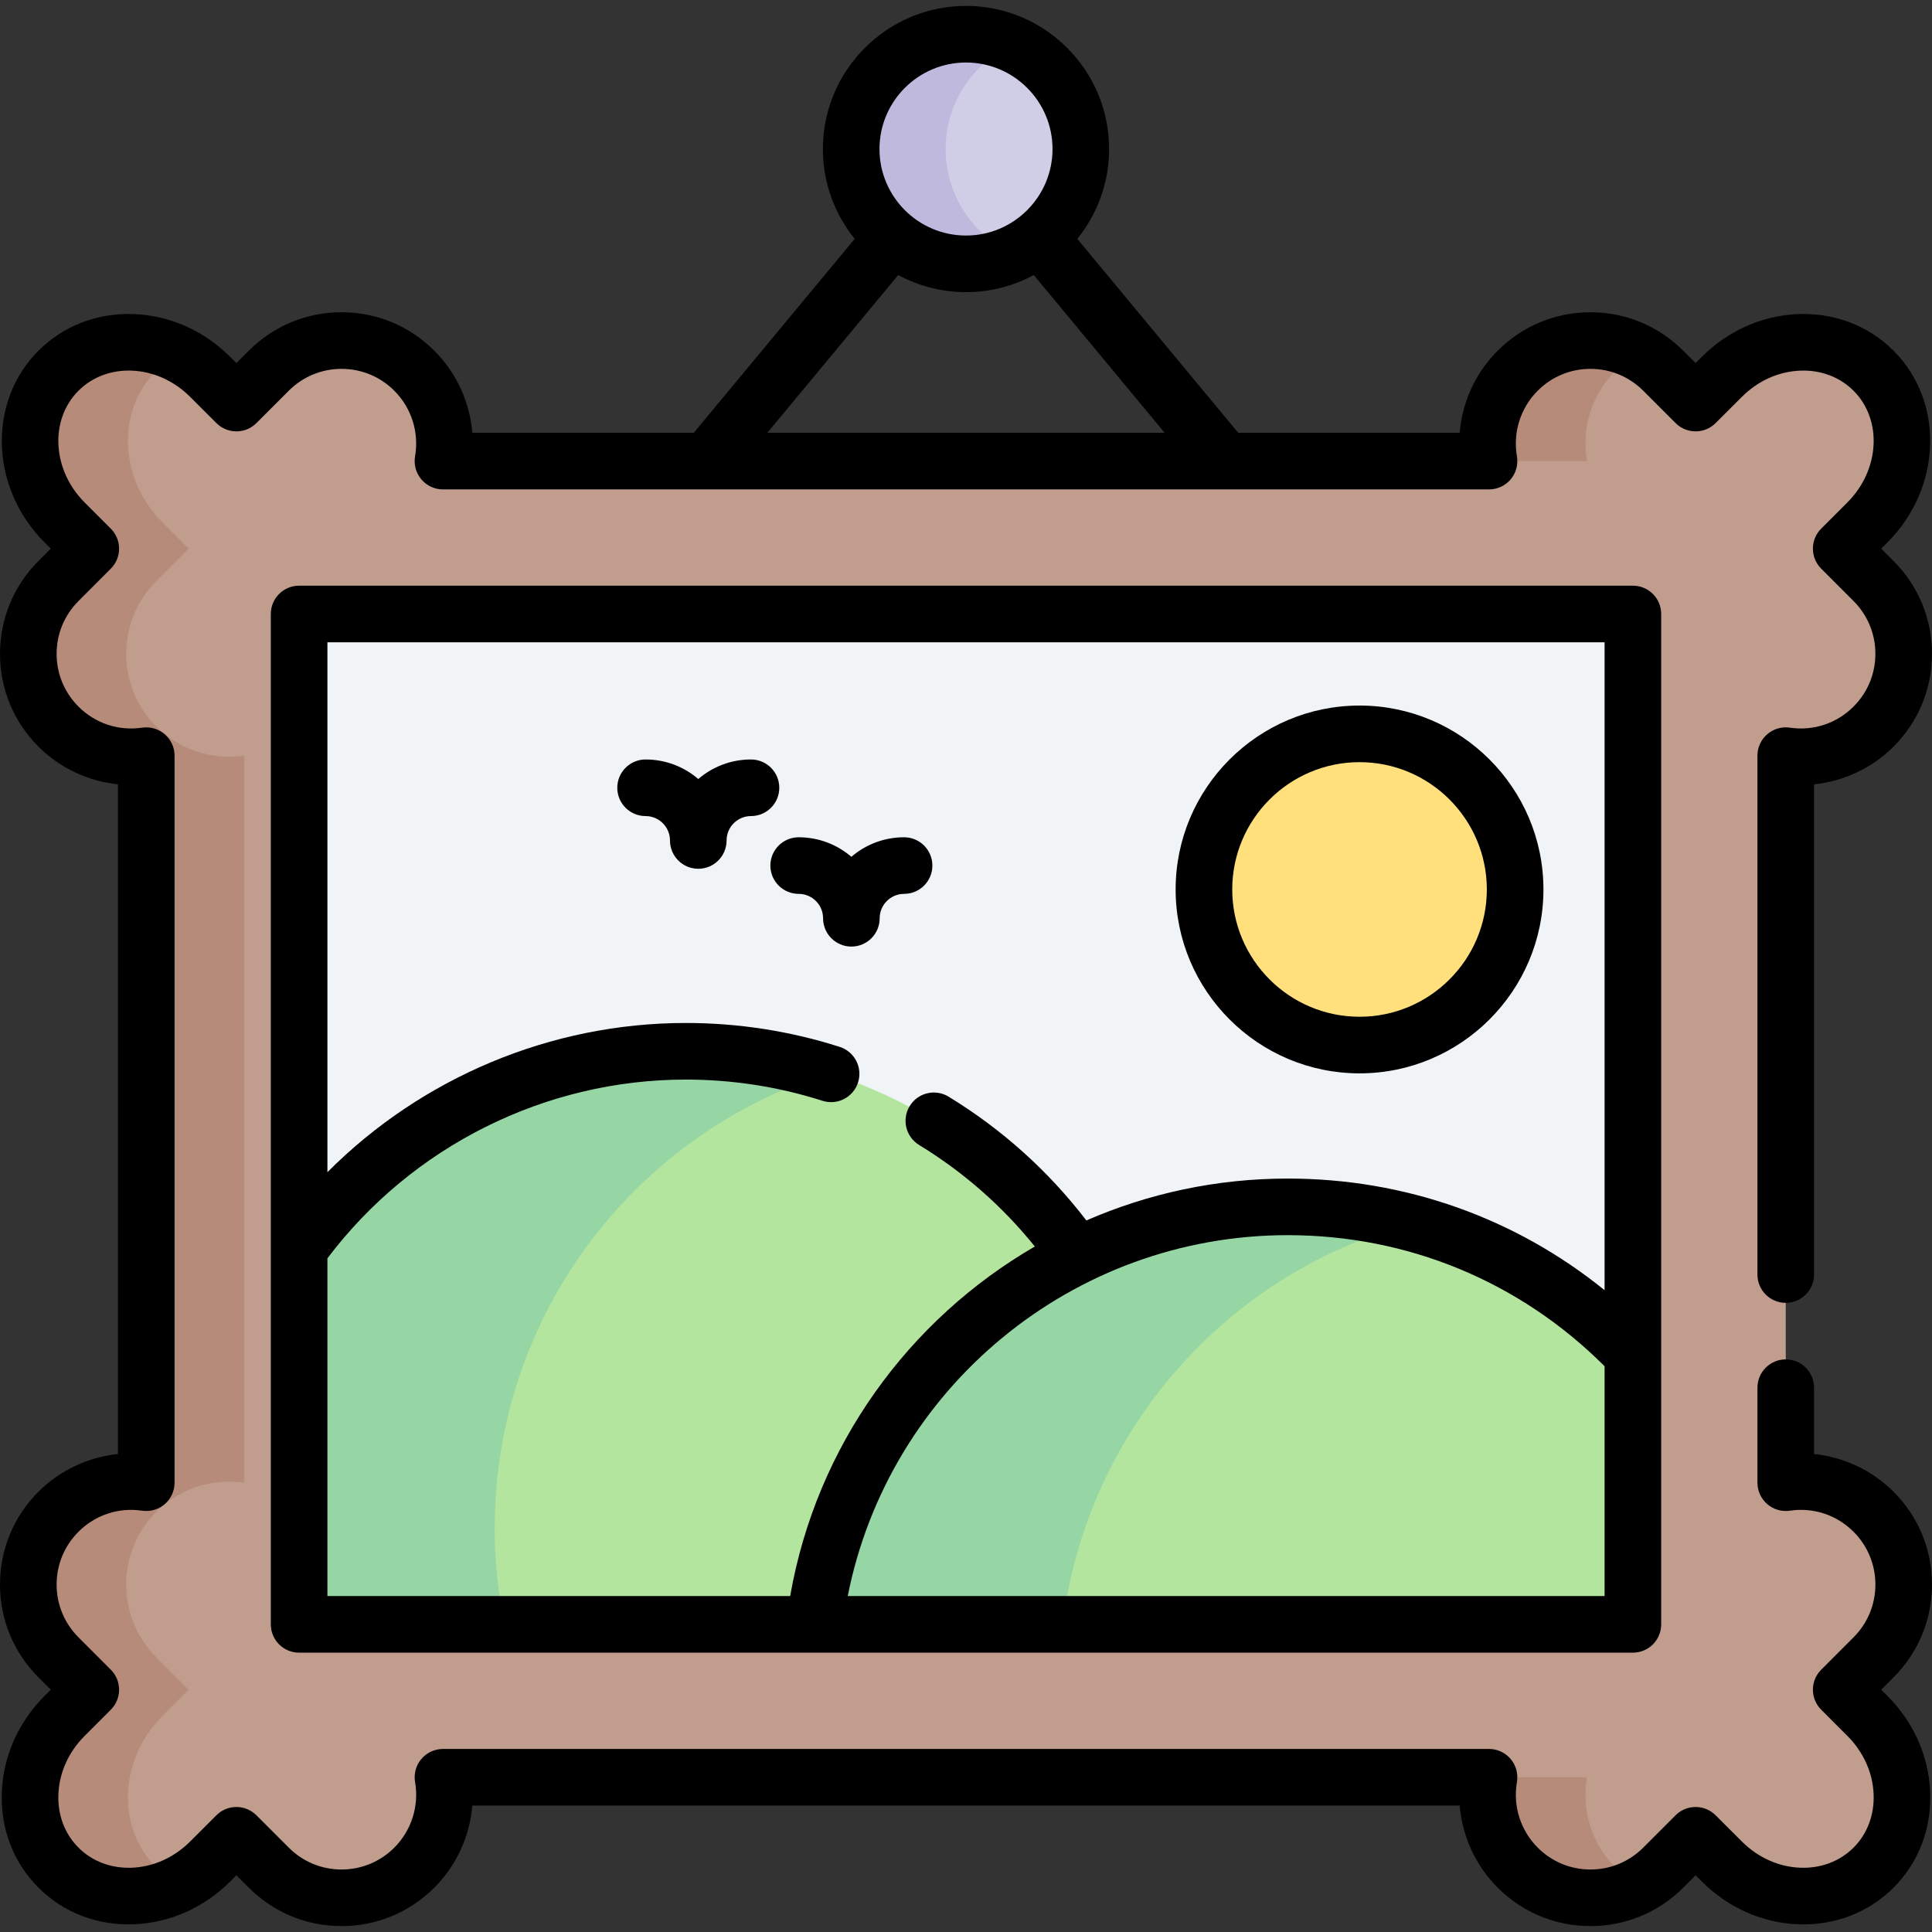 <svg id="Capa_1" enable-background="new 0 0 511.996 511.996" height="512" viewBox="0 0 511.996 511.996" width="512" xmlns="http://www.w3.org/2000/svg"><rect x="0" y="0" width="511.996" height="511.996" fill="#333333" stroke="none"/><g><g><path d="m496.507 400.624c-6.342-6.342-15.028-8.907-23.269-7.7v-192.669c8.24 1.207 16.927-1.358 23.269-7.7 10.654-10.654 10.654-27.929 0-38.583l-8.574-8.574 6.944-6.944c11.555-11.555 12.285-29.559 1.63-40.213s-28.659-9.924-40.213 1.63l-6.944 6.944-8.574-8.574c-10.654-10.654-27.929-10.654-38.583 0-6.519 6.519-9.041 15.514-7.583 23.957h-277.224c1.458-8.442-1.065-17.438-7.583-23.957-10.654-10.654-27.929-10.654-38.583 0l-8.574 8.574-6.944-6.944c-11.555-11.555-29.559-12.285-40.213-1.63s-9.924 28.659 1.63 40.213l6.944 6.944-8.574 8.574c-10.654 10.654-10.654 27.929 0 38.583 6.342 6.342 15.028 8.907 23.269 7.7v192.669c-8.24-1.208-16.927 1.358-23.269 7.7-10.654 10.654-10.654 27.929 0 38.583l8.574 8.574-6.944 6.943c-11.555 11.555-12.285 29.559-1.63 40.214 10.654 10.654 28.659 9.924 40.213-1.631l6.944-6.943 8.574 8.574c10.654 10.654 27.929 10.654 38.583 0 6.519-6.519 9.041-15.514 7.583-23.957h277.224c-1.458 8.442 1.065 17.438 7.583 23.957 10.654 10.654 27.929 10.654 38.583 0l8.574-8.574 6.944 6.943c11.555 11.555 29.559 12.285 40.213 1.631s9.924-28.659-1.63-40.214l-6.944-6.943 8.574-8.574c10.655-10.654 10.655-27.929 0-38.583z" fill="#c19d8e"/><g fill="#b78b7a"><path d="m420.548 122.198c-1.458-8.442 1.065-17.438 7.583-23.957 1.918-1.918 4.053-3.485 6.323-4.712-10.339-5.591-23.524-4.024-32.261 4.712-6.519 6.519-9.041 15.514-7.583 23.957z"/><path d="m428.132 494.938c-6.519-6.519-9.041-15.514-7.583-23.957h-25.939c-1.458 8.443 1.065 17.438 7.583 23.957 8.737 8.736 21.922 10.303 32.261 4.712-2.27-1.227-4.404-2.794-6.322-4.712z"/><path d="m41.427 494.938c-10.654-10.654-9.924-28.659 1.63-40.214l6.944-6.943-8.574-8.574c-10.654-10.654-10.654-27.929 0-38.583 6.342-6.342 15.028-8.907 23.269-7.7v-192.669c-8.24 1.208-16.927-1.358-23.269-7.7-10.654-10.654-10.654-27.929 0-38.583l8.574-8.574-6.944-6.944c-11.555-11.555-12.285-29.559-1.63-40.213 1.785-1.785 3.78-3.243 5.913-4.392-10.716-5.307-23.527-3.933-31.851 4.392-10.654 10.654-9.924 28.659 1.63 40.213l6.943 6.944-8.574 8.574c-10.654 10.654-10.654 27.929 0 38.583 6.342 6.342 15.028 8.907 23.269 7.7v192.669c-8.24-1.208-16.927 1.358-23.269 7.7-10.654 10.654-10.654 27.929 0 38.583l8.574 8.574-6.943 6.943c-11.555 11.555-12.285 29.559-1.63 40.214 8.324 8.324 21.135 9.699 31.851 4.391-2.133-1.148-4.128-2.606-5.913-4.391z"/></g><path d="m79.268 162.708h353.46v267.76h-353.46z" fill="#f1f4f6"/><path d="m308.088 404.958c0 8.74-.89 17.27-2.58 25.51h-226.24v-99.49c22.96-31.74 60.3-52.38 102.46-52.38 69.79 0 126.36 56.571 126.36 126.36z" fill="#b3e59f"/><path d="m131.098 404.958c0 8.74.89 17.27 2.58 25.51h-54.41v-99.49c22.96-31.74 60.3-52.38 102.46-52.38 13.19 0 25.92 2.02 37.87 5.77-51.29 16.09-88.5 63.99-88.5 120.59z" fill="#95d6a4"/><path d="m432.728 359.009v71.46h-216.87c7.74-62.37 60.93-110.64 125.39-110.64 35.99-.001 68.46 15.039 91.48 39.18z" fill="#b3e59f"/><path d="m374.138 324.149c-48.94 13.15-86.14 54.95-92.52 106.32h-65.76c7.74-62.37 60.94-110.64 125.4-110.64 11.38-.001 22.4 1.499 32.88 4.32z" fill="#95d6a4"/><circle cx="360.288" cy="235.712" fill="#ffe07d" r="41.235"/><circle cx="255.998" cy="39.493" fill="#d0cee7" r="30.428"/><path d="m268.521 67.233c-3.82 1.73-8.06 2.69-12.52 2.69-16.8 0-30.43-13.63-30.43-30.43 0-16.81 13.63-30.43 30.43-30.43 4.46 0 8.7.96 12.52 2.7-10.56 4.75-17.92 15.38-17.92 27.73 0 12.34 7.359 22.97 17.92 27.74z" fill="#beb9dd"/></g><g><path d="m511.996 419.916c0-9.292-3.617-18.026-10.185-24.593-5.69-5.69-13.192-9.181-21.073-9.997v-17.58c0-4.142-3.357-7.5-7.5-7.5s-7.5 3.358-7.5 7.5v25.18c0 2.179.948 4.251 2.597 5.675 1.65 1.425 3.837 2.062 5.993 1.745 6.261-.919 12.41 1.117 16.877 5.583 3.733 3.734 5.791 8.702 5.791 13.987s-2.058 10.252-5.795 13.99l-8.569 8.58c-2.926 2.929-2.924 7.675.003 10.603l6.939 6.94c4.25 4.25 6.719 9.734 6.95 15.443.222 5.479-1.667 10.508-5.32 14.161-3.657 3.657-8.686 5.544-14.164 5.327-5.704-.231-11.187-2.701-15.442-6.961l-6.95-6.94c-2.931-2.925-7.675-2.923-10.604.004l-8.569 8.57c-3.738 3.739-8.707 5.798-13.99 5.798-5.281 0-10.246-2.058-13.983-5.799-4.541-4.541-6.598-11.033-5.502-17.368.377-2.18-.229-4.416-1.653-6.108-1.425-1.693-3.524-2.67-5.737-2.67h-277.222c-2.213 0-4.312.977-5.737 2.67-1.425 1.692-2.03 3.928-1.653 6.108 1.096 6.334-.961 12.827-5.505 17.371-3.734 3.738-8.699 5.796-13.98 5.796-5.283 0-10.252-2.059-13.99-5.798l-8.569-8.57c-2.928-2.928-7.674-2.93-10.604-.004l-6.956 6.946c-4.25 4.253-9.732 6.723-15.437 6.955-5.459.218-10.507-1.669-14.165-5.327-3.652-3.652-5.541-8.681-5.319-14.161.231-5.708 2.7-11.193 6.95-15.443l6.939-6.94c2.927-2.928 2.929-7.674.003-10.603l-8.573-8.583c-3.734-3.735-5.792-8.702-5.792-13.987s2.058-10.252 5.792-13.987c4.467-4.467 10.618-6.501 16.876-5.583 2.156.316 4.343-.32 5.993-1.745 1.648-1.424 2.597-3.496 2.597-5.675v-192.67c0-2.179-.948-4.251-2.598-5.676-1.648-1.424-3.836-2.06-5.992-1.745-6.261.918-12.409-1.116-16.877-5.583-3.733-3.734-5.791-8.701-5.791-13.986s2.058-10.252 5.795-13.99l8.569-8.58c2.926-2.929 2.924-7.676-.003-10.603l-6.938-6.938c-8.608-8.616-9.341-21.897-1.632-29.605 3.657-3.658 8.706-5.547 14.164-5.327 5.705.231 11.187 2.701 15.442 6.961l6.95 6.94c2.932 2.925 7.676 2.924 10.604-.004l8.569-8.57c3.738-3.739 8.707-5.798 13.99-5.798 5.281 0 10.246 2.058 13.987 5.802 4.54 4.532 6.595 11.024 5.498 17.364-.377 2.18.229 4.416 1.653 6.109 1.425 1.693 3.524 2.67 5.737 2.67h277.221c2.213 0 4.312-.977 5.737-2.67s2.03-3.928 1.653-6.109c-1.097-6.34.958-12.832 5.505-17.371 3.734-3.738 8.699-5.796 13.98-5.796 5.283 0 10.252 2.059 13.99 5.798l8.569 8.57c2.929 2.928 7.675 2.929 10.604.004l6.956-6.946c4.25-4.253 9.731-6.723 15.437-6.955 5.459-.222 10.506 1.67 14.165 5.327 7.708 7.708 6.976 20.989-1.631 29.604l-6.939 6.94c-2.927 2.928-2.929 7.674-.003 10.603l8.573 8.583c3.733 3.734 5.791 8.702 5.791 13.987s-2.058 10.252-5.792 13.987c-4.466 4.467-10.619 6.5-16.876 5.583-2.156-.315-4.343.32-5.992 1.745s-2.598 3.497-2.598 5.676v137.51c0 4.142 3.357 7.5 7.5 7.5s7.5-3.358 7.5-7.5v-129.91c7.88-.816 15.383-4.307 21.072-9.997 6.568-6.567 10.186-15.301 10.186-24.593s-3.617-18.026-10.182-24.59l-3.272-3.277 1.642-1.642c14.452-14.465 15.183-37.26 1.628-50.814-6.655-6.654-15.67-10.103-25.379-9.708-9.483.384-18.518 4.412-25.435 11.334l-1.646 1.644-3.27-3.271c-6.572-6.572-15.309-10.191-24.598-10.191-9.291 0-18.024 3.62-24.585 10.187-5.889 5.879-9.403 13.628-10.073 21.758h-58.686l-42.644-51.397c5.268-6.514 8.433-14.797 8.433-23.808 0-20.913-17.015-37.927-37.928-37.927s-37.928 17.014-37.928 37.928c0 9.011 3.164 17.294 8.433 23.808l-42.648 51.395h-58.685c-.669-8.129-4.183-15.876-10.066-21.751-6.567-6.574-15.301-10.194-24.592-10.194-9.289 0-18.025 3.619-24.598 10.192l-3.27 3.27-1.641-1.638c-6.923-6.928-15.957-10.956-25.44-11.34-9.691-.395-18.725 3.053-25.378 9.708-13.556 13.554-12.825 36.349 1.629 50.816l1.64 1.64-3.269 3.273c-6.568 6.567-10.185 15.302-10.185 24.594s3.617 18.026 10.185 24.593c5.691 5.691 13.192 9.181 21.073 9.997v177.47c-7.88.816-15.383 4.307-21.072 9.997-6.569 6.566-10.186 15.301-10.186 24.593s3.617 18.026 10.182 24.59l3.272 3.277-1.64 1.64c-6.922 6.922-10.945 15.958-11.33 25.442-.394 9.714 3.051 18.726 9.7 25.375 6.654 6.654 15.649 10.095 25.379 9.708 9.483-.385 18.519-4.412 25.435-11.334l1.646-1.644 3.27 3.27c6.572 6.572 15.309 10.192 24.598 10.192 9.291 0 18.024-3.621 24.589-10.191 5.885-5.884 9.397-13.63 10.067-21.753h261.66c.67 8.123 4.182 15.869 10.064 21.75 6.567 6.574 15.301 10.194 24.592 10.194 9.289 0 18.025-3.62 24.598-10.192l3.27-3.27 1.641 1.638c6.922 6.929 15.957 10.956 25.44 11.341 9.707.396 18.726-3.054 25.378-9.708 6.65-6.649 10.095-15.661 9.701-25.375-.385-9.484-4.408-18.52-11.33-25.442l-1.64-1.64 3.269-3.274c6.568-6.568 10.185-15.302 10.185-24.594zm-255.998-403.351c12.643 0 22.928 10.285 22.928 22.927s-10.285 22.928-22.928 22.928-22.928-10.285-22.928-22.927 10.285-22.928 22.928-22.928zm-17.96 56.324c5.35 2.888 11.466 4.531 17.96 4.531s12.611-1.643 17.96-4.531l34.691 41.807h-105.302z"/><path d="m360.288 284.447c26.872 0 48.734-21.862 48.734-48.735s-21.862-48.735-48.734-48.735c-26.873 0-48.735 21.863-48.735 48.735s21.862 48.735 48.735 48.735zm0-82.47c18.602 0 33.734 15.134 33.734 33.735s-15.133 33.735-33.734 33.735-33.735-15.133-33.735-33.735 15.134-33.735 33.735-33.735z"/><path d="m79.268 155.209c-4.143 0-7.5 3.358-7.5 7.5v267.76c0 4.142 3.357 7.5 7.5 7.5h353.46c4.143 0 7.5-3.358 7.5-7.5v-267.76c0-4.142-3.357-7.5-7.5-7.5zm7.5 178.257c22.41-29.701 57.722-47.37 94.961-47.37 12.368 0 24.56 1.892 36.236 5.624 3.941 1.26 8.166-.915 9.427-4.861 1.262-3.945-.915-8.166-4.86-9.427-13.154-4.204-26.883-6.336-40.803-6.336-35.798 0-70.014 14.499-94.961 39.543v-140.43h338.46v171.701c-23.69-19.183-52.933-29.582-83.979-29.582-18.875 0-36.94 3.95-53.353 11.102-10.078-13.133-22.333-24.154-36.51-32.806-3.534-2.158-8.15-1.041-10.31 2.495-2.157 3.536-1.04 8.151 2.495 10.309 11.778 7.188 22.06 16.22 30.669 26.904-33.391 19.348-57.871 52.759-64.839 92.637h-122.633zm137.889 89.502c10.889-55.086 59.582-95.64 116.591-95.64 31.837 0 61.542 12.312 83.979 34.736v60.904z"/><path d="m206.518 208.766c0-4.142-3.357-7.5-7.5-7.5-5.329 0-10.21 1.951-13.967 5.177-3.757-3.226-8.638-5.177-13.967-5.177-4.143 0-7.5 3.358-7.5 7.5s3.357 7.5 7.5 7.5c3.565 0 6.467 2.901 6.467 6.467 0 4.142 3.357 7.5 7.5 7.5s7.5-3.358 7.5-7.5c0-3.566 2.901-6.467 6.467-6.467 4.142 0 7.5-3.358 7.5-7.5z"/><path d="m233.121 243.35c0-3.566 2.901-6.467 6.467-6.467 4.143 0 7.5-3.358 7.5-7.5s-3.357-7.5-7.5-7.5c-5.329 0-10.21 1.951-13.967 5.177-3.757-3.226-8.638-5.177-13.967-5.177-4.143 0-7.5 3.358-7.5 7.5s3.357 7.5 7.5 7.5c3.565 0 6.467 2.901 6.467 6.467 0 4.142 3.357 7.5 7.5 7.5s7.5-3.358 7.5-7.5z"/></g></g></svg>